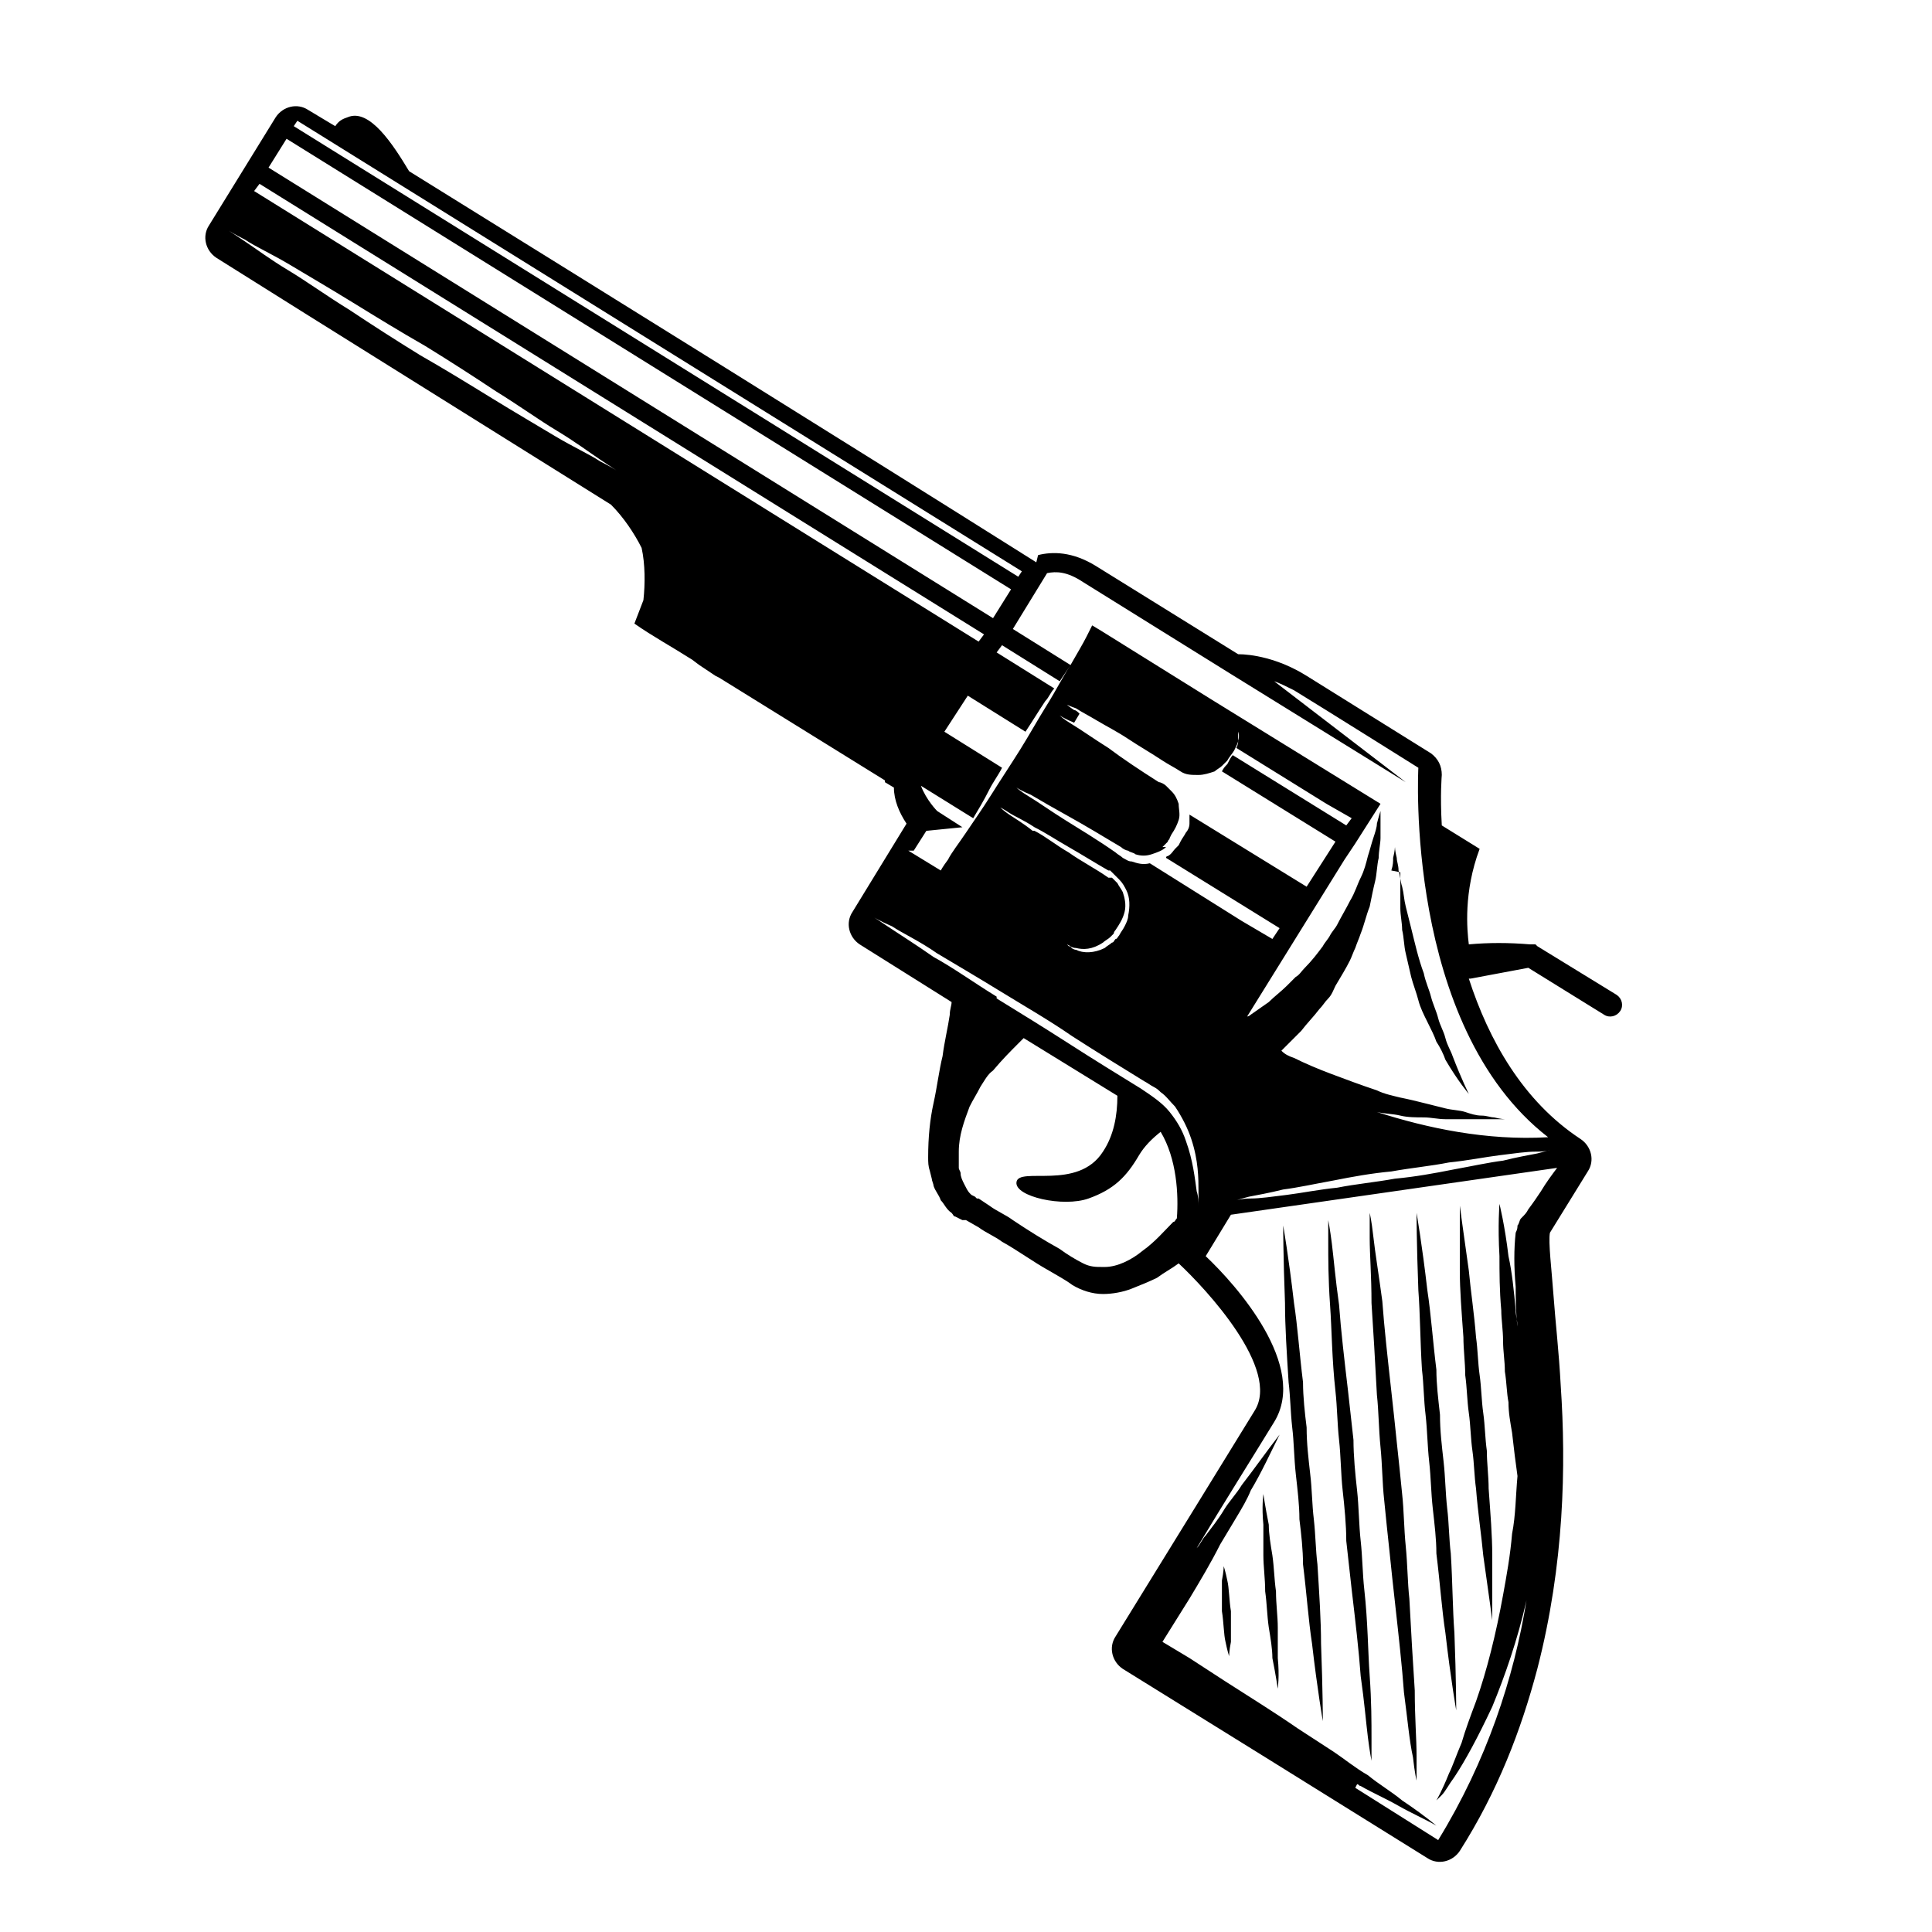 <?xml version="1.0" encoding="UTF-8"?>
<!DOCTYPE svg PUBLIC "-//W3C//DTD SVG 1.1//EN" "http://www.w3.org/Graphics/SVG/1.1/DTD/svg11.dtd">
<!-- Creator: CorelDRAW 2021 (64-Bit) -->
<svg xmlns="http://www.w3.org/2000/svg" xml:space="preserve" width="4.075mm" height="4.075mm" version="1.1" shape-rendering="geometricPrecision" text-rendering="geometricPrecision" image-rendering="optimizeQuality" fill-rule="evenodd" clip-rule="evenodd"
viewBox="0 0 10.72 10.72"
 xmlns:xlink="http://www.w3.org/1999/xlink"
 xmlns:xodm="http://www.corel.com/coreldraw/odm/2003">
 <g id="Слой_x0020_1">
  <rect fill="white" x="-0" y="-0" width="10.72" height="10.72"/>
  <g id="_1678910494512">
   <path fill="white" d="M4.87 5.1l0 -0 0.08 0.04c0.06,0.04 0.15,0.08 0.25,0.15 0.1,0.06 0.22,0.13 0.35,0.21 0.13,0.08 0.27,0.16 0.4,0.25 0.14,0.09 0.27,0.17 0.4,0.25 0.02,0.01 0.03,0.02 0.05,0.03 0.02,0.01 0.03,0.02 0.04,0.03 0.03,0.02 0.05,0.05 0.08,0.08 0.04,0.06 0.07,0.12 0.09,0.18 0.04,0.12 0.04,0.22 0.04,0.29 0,0.04 0,0.06 -0,0.08 -0,0.02 -0,0.03 -0,0.03 0,0 -0,-0.01 -0,-0.03 -0,-0.02 -0,-0.05 -0.01,-0.08 -0.01,-0.07 -0.02,-0.17 -0.06,-0.28 -0.02,-0.06 -0.05,-0.11 -0.09,-0.16 -0.04,-0.05 -0.1,-0.09 -0.16,-0.13 -0.13,-0.08 -0.26,-0.16 -0.4,-0.25 -0.14,-0.09 -0.27,-0.17 -0.4,-0.25 -0.13,-0.08 -0.24,-0.16 -0.35,-0.22 -0.1,-0.07 -0.18,-0.12 -0.24,-0.16l-0.07 -0.05zm2.66 4.8c0.01,0 0.01,0.01 0.02,0.01 0.07,0.04 0.14,0.07 0.21,0.11 0.07,0.04 0.14,0.07 0.21,0.11 -0.06,-0.05 -0.13,-0.1 -0.19,-0.14 -0.06,-0.05 -0.13,-0.09 -0.19,-0.14 -0.07,-0.04 -0.13,-0.09 -0.19,-0.13l-0.2 -0.13c-0.13,-0.09 -0.26,-0.17 -0.4,-0.26l-0.2 -0.13 -0.15 -0.09c0.05,-0.08 0.1,-0.16 0.15,-0.24 0.06,-0.1 0.12,-0.2 0.17,-0.3 0.03,-0.05 0.06,-0.1 0.09,-0.15 0.03,-0.05 0.06,-0.1 0.08,-0.15 0.06,-0.1 0.11,-0.21 0.16,-0.31 -0.07,0.09 -0.14,0.19 -0.21,0.28 -0.03,0.05 -0.07,0.09 -0.1,0.14 -0.03,0.05 -0.07,0.1 -0.1,0.14 -0.02,0.02 -0.03,0.05 -0.05,0.07 0.15,-0.25 0.32,-0.52 0.43,-0.7 0.19,-0.31 -0.21,-0.76 -0.38,-0.92l0.14 -0.23 1.81 -0.26c-0.03,0.04 -0.06,0.08 -0.09,0.13 -0.02,0.03 -0.04,0.06 -0.07,0.1 -0.01,0.02 -0.02,0.03 -0.04,0.05 -0.01,0.01 -0.01,0.03 -0.02,0.04 -0,0.01 -0,0.02 -0.01,0.04 -0.01,0.09 -0.01,0.19 -0,0.3 0,0.07 0,0.14 0.01,0.22 -0,-0.03 -0.01,-0.06 -0.01,-0.09 -0.01,-0.11 -0.02,-0.21 -0.04,-0.3 -0.02,-0.17 -0.05,-0.29 -0.05,-0.29 0,0 -0.01,0.12 -0,0.29 0,0.09 0,0.19 0.01,0.3 0,0.05 0.01,0.11 0.01,0.17 0,0.06 0.01,0.11 0.01,0.17 0.01,0.06 0.01,0.12 0.02,0.17 0,0.06 0.01,0.11 0.02,0.17 0.01,0.09 0.02,0.17 0.03,0.24 -0.01,0.11 -0.01,0.22 -0.03,0.32 -0.01,0.12 -0.03,0.23 -0.05,0.34 -0.04,0.22 -0.09,0.42 -0.15,0.59 -0.03,0.08 -0.06,0.16 -0.08,0.23 -0.03,0.07 -0.05,0.13 -0.07,0.17 -0.04,0.1 -0.07,0.15 -0.07,0.15 0,0 0.01,-0.01 0.03,-0.03 0.02,-0.02 0.04,-0.06 0.07,-0.1 0.06,-0.09 0.13,-0.22 0.21,-0.39 0.07,-0.17 0.14,-0.37 0.19,-0.59 0,-0 0,-0 0,-0.01 -0,0 -0,0 -0,0.01 -0.07,0.43 -0.22,0.89 -0.49,1.33l-0.46 -0.29zm-1.8 -5.29c-0.05,-0.04 -0.1,-0.07 -0.13,-0.09 -0.03,-0.02 -0.05,-0.04 -0.05,-0.04 0,0 0.02,0.01 0.05,0.03 0.03,0.02 0.08,0.04 0.14,0.08 0.06,0.03 0.12,0.07 0.19,0.11 0.07,0.04 0.15,0.09 0.22,0.13l0.01 0 0.01 0.01 0.01 0.01c0.01,0.01 0.02,0.02 0.03,0.03 0.02,0.02 0.03,0.04 0.04,0.06 0.02,0.04 0.02,0.09 0.01,0.14 -0,0.02 -0.01,0.04 -0.02,0.06 -0.01,0.02 -0.02,0.03 -0.03,0.05 -0.01,0.01 -0.01,0.02 -0.02,0.02 -0.01,0.01 -0.01,0.02 -0.02,0.02 -0.01,0.01 -0.03,0.02 -0.04,0.03 -0.06,0.03 -0.12,0.03 -0.16,0.01 -0.01,-0 -0.03,-0.01 -0.03,-0.02l-0.02 -0.01c0,0 0,0 0.01,0.01 0.01,0 0.02,0.01 0.04,0.01 0.04,0.01 0.09,0.01 0.15,-0.03 0.01,-0.01 0.03,-0.02 0.04,-0.03 0.01,-0.01 0.01,-0.01 0.02,-0.02 0,-0.01 0.01,-0.02 0.01,-0.02 0.02,-0.03 0.04,-0.06 0.05,-0.1 0.01,-0.04 0,-0.08 -0.01,-0.11 -0.01,-0.02 -0.02,-0.03 -0.03,-0.05 -0.01,-0.01 -0.01,-0.01 -0.02,-0.02l-0.01 -0.01 -0.01 -0 -0.01 -0c-0.07,-0.05 -0.15,-0.09 -0.22,-0.14 -0.07,-0.04 -0.13,-0.09 -0.19,-0.12zm0.72 0.09c0.01,-0.01 0.02,-0.02 0.03,-0.03 0,-0.01 0.01,-0.01 0.01,-0.02l0.01 -0.02c0.02,-0.03 0.03,-0.05 0.04,-0.08 0.01,-0.03 0,-0.06 -0,-0.09 -0.01,-0.03 -0.02,-0.05 -0.04,-0.07 -0.01,-0.01 -0.02,-0.02 -0.03,-0.03 -0.01,-0.01 -0.03,-0.02 -0.04,-0.02 -0.11,-0.07 -0.2,-0.13 -0.28,-0.19 -0.08,-0.05 -0.15,-0.1 -0.2,-0.13 -0.05,-0.03 -0.07,-0.05 -0.07,-0.05 0,0 0.03,0.02 0.08,0.04l0.03 -0.05c-0.01,-0.01 -0.02,-0.02 -0.03,-0.02 -0.03,-0.02 -0.04,-0.03 -0.04,-0.03 0,0 0.02,0.01 0.05,0.02 0.03,0.02 0.07,0.04 0.12,0.07 0.05,0.03 0.11,0.06 0.17,0.1 0.06,0.04 0.13,0.08 0.19,0.12 0.03,0.02 0.07,0.04 0.1,0.06 0.03,0.02 0.06,0.02 0.1,0.02 0.03,-0 0.06,-0.01 0.09,-0.02 0.01,-0.01 0.03,-0.02 0.04,-0.03 0.01,-0.01 0.02,-0.02 0.03,-0.03 0.01,-0.02 0.03,-0.04 0.04,-0.06 0.01,-0.02 0.02,-0.04 0.02,-0.05 0.01,-0.03 0,-0.05 0,-0.05 0,0 0,0 0,0.01 0,0.01 0,0.02 0,0.04 -0,0.01 -0,0.02 -0.01,0.04l0.5 0.31 0.14 0.08 -0.03 0.04 -0.63 -0.39c-0.01,0.01 -0.02,0.03 -0.03,0.05 -0.01,0.01 -0.02,0.02 -0.03,0.04 -0,0 -0,0 -0,0l0.63 0.39 -0.16 0.25 -0.65 -0.4c0,0.02 -0,0.03 -0,0.05 -0,0.02 -0.01,0.04 -0.02,0.05 -0.01,0.02 -0.02,0.03 -0.03,0.05l-0.01 0.02c-0.01,0.01 -0.01,0.01 -0.02,0.02 -0.01,0.01 -0.02,0.03 -0.04,0.04 -0,0 -0.01,0 -0.01,0.01l0.63 0.39 -0.04 0.06 -0.17 -0.1 -0.51 -0.32c-0,0 -0,0 -0,0 -0.04,0.01 -0.07,0 -0.1,-0.01 -0.02,-0 -0.03,-0.01 -0.05,-0.02 -0.01,-0.01 -0.03,-0.02 -0.04,-0.03 -0.1,-0.07 -0.2,-0.13 -0.28,-0.18 -0.08,-0.05 -0.15,-0.1 -0.2,-0.13 -0.05,-0.03 -0.07,-0.05 -0.07,-0.05 0,0 0.03,0.02 0.08,0.04 0.05,0.03 0.12,0.07 0.21,0.12 0.09,0.05 0.19,0.11 0.29,0.17 0.01,0.01 0.03,0.02 0.04,0.02 0.01,0.01 0.03,0.01 0.04,0.02 0.03,0.01 0.06,0.01 0.09,0 0.03,-0.01 0.06,-0.02 0.08,-0.04zm-1.38 0.02l0.07 -0.11 0.2 -0.02 -0.14 -0.09c0,0 -0.06,-0.06 -0.09,-0.14l0.29 0.18c0.03,-0.05 0.06,-0.1 0.09,-0.16 0.02,-0.04 0.05,-0.08 0.07,-0.12l-0.32 -0.2 0.13 -0.2 0.32 0.2c0.04,-0.06 0.07,-0.11 0.11,-0.17 0.02,-0.02 0.03,-0.05 0.05,-0.07l-0.32 -0.2 0.03 -0.04 0.32 0.2c0.02,-0.03 0.04,-0.06 0.06,-0.09l-0.32 -0.2 0.19 -0.31c0.05,-0.01 0.11,-0.01 0.2,0.05 0.16,0.1 0.82,0.51 0.82,0.51l0.97 0.6 -0.73 -0.56c0.03,0.01 0.07,0.03 0.11,0.05 0.18,0.11 0.69,0.43 0.69,0.43 0,0 -0.08,1.43 0.72,2.05 -0.34,0.02 -0.67,-0.05 -0.95,-0.14 0.04,0.01 0.09,0.01 0.13,0.02 0.04,0.01 0.09,0.01 0.13,0.01 0.04,0 0.08,0.01 0.12,0.01 0.04,0 0.08,0 0.11,0 0.03,0 0.07,0 0.09,0 0.03,-0 0.05,-0 0.07,-0 0.04,-0 0.06,-0 0.06,-0 0,0 -0.02,-0 -0.06,-0.01 -0.02,-0 -0.04,-0.01 -0.07,-0.01 -0.03,-0 -0.06,-0.01 -0.09,-0.02 -0.03,-0.01 -0.07,-0.01 -0.11,-0.02 -0.04,-0.01 -0.08,-0.02 -0.12,-0.03 -0.04,-0.01 -0.08,-0.02 -0.13,-0.03 -0.04,-0.01 -0.09,-0.02 -0.13,-0.04 -0.09,-0.03 -0.17,-0.06 -0.25,-0.09 -0.08,-0.03 -0.15,-0.06 -0.21,-0.09 -0.03,-0.01 -0.05,-0.02 -0.07,-0.04 0,-0 0.01,-0.01 0.01,-0.01 0.03,-0.03 0.06,-0.06 0.1,-0.1 0.03,-0.04 0.07,-0.08 0.1,-0.12 0.02,-0.02 0.03,-0.04 0.05,-0.06 0.02,-0.02 0.03,-0.05 0.04,-0.07 0.03,-0.05 0.06,-0.1 0.08,-0.14 0.01,-0.02 0.02,-0.05 0.03,-0.07 0.01,-0.03 0.02,-0.05 0.03,-0.08 0.02,-0.05 0.03,-0.1 0.05,-0.15 0.01,-0.05 0.02,-0.1 0.03,-0.14 0.01,-0.04 0.01,-0.09 0.02,-0.13 0,-0.04 0.01,-0.08 0.01,-0.11 0,-0.03 0,-0.06 0,-0.08 0,-0.05 0,-0.07 0,-0.07 0,0 -0.01,0.03 -0.02,0.07 -0,0.02 -0.01,0.05 -0.02,0.08 -0.01,0.03 -0.02,0.07 -0.03,0.1 -0.01,0.04 -0.02,0.08 -0.04,0.12 -0.02,0.04 -0.03,0.08 -0.06,0.13 -0.02,0.04 -0.05,0.09 -0.07,0.13 -0.01,0.02 -0.03,0.04 -0.04,0.06 -0.01,0.02 -0.03,0.04 -0.04,0.06 -0.03,0.04 -0.06,0.08 -0.1,0.12 -0.02,0.02 -0.03,0.04 -0.05,0.05 -0.02,0.02 -0.03,0.03 -0.05,0.05 -0.03,0.03 -0.07,0.06 -0.1,0.09 -0.03,0.02 -0.07,0.05 -0.1,0.07 -0.01,0.01 -0.02,0.01 -0.02,0.01l0.54 -0.87 0.06 -0.09 0.14 -0.22 -0.94 -0.58 -0.61 -0.38 -0.05 -0.03c0,0 -0.01,0.02 -0.03,0.06 -0.02,0.04 -0.05,0.09 -0.09,0.16 -0.04,0.06 -0.08,0.14 -0.13,0.22 -0.05,0.08 -0.1,0.17 -0.15,0.25 -0.05,0.08 -0.11,0.17 -0.16,0.25 -0.05,0.08 -0.1,0.15 -0.14,0.21 -0.04,0.06 -0.08,0.11 -0.1,0.15 -0.03,0.04 -0.04,0.06 -0.04,0.06l-0.18 -0.11zm-1.99 -2.3c-0.1,-0.06 -0.22,-0.13 -0.35,-0.21 -0.13,-0.08 -0.26,-0.16 -0.4,-0.24 -0.13,-0.08 -0.27,-0.17 -0.39,-0.25 -0.13,-0.08 -0.24,-0.16 -0.34,-0.22 -0.1,-0.06 -0.18,-0.12 -0.24,-0.16 -0.06,-0.04 -0.09,-0.06 -0.09,-0.06 0,0 0.03,0.02 0.09,0.05 0.06,0.04 0.15,0.08 0.25,0.14 0.1,0.06 0.22,0.13 0.35,0.21 0.13,0.08 0.26,0.16 0.4,0.24 0.13,0.08 0.27,0.17 0.39,0.25 0.13,0.08 0.24,0.16 0.34,0.22 0.1,0.06 0.18,0.12 0.24,0.16 0.06,0.04 0.09,0.06 0.09,0.06 0,0 -0.03,-0.02 -0.09,-0.05 -0.06,-0.04 -0.15,-0.08 -0.25,-0.14zm-1.67 -1.36l0.03 -0.04 4.02 2.5 -0.03 0.04 -4.02 -2.5zm0.18 -0.29l4.02 2.5 -0.1 0.16 -4.02 -2.5 0.1 -0.16zm0.06 -0.1l4.02 2.5 -0.02 0.03 -4.02 -2.5 0.02 -0.03zm6.88 5.72c0.05,-0 0.07,-0.01 0.07,-0.01 0,0 -0.03,0.01 -0.07,0.02 -0.05,0.01 -0.11,0.02 -0.19,0.04 -0.08,0.01 -0.17,0.03 -0.28,0.05 -0.1,0.02 -0.21,0.04 -0.32,0.05 -0.11,0.02 -0.22,0.03 -0.32,0.05 -0.1,0.01 -0.2,0.03 -0.28,0.04 -0.08,0.01 -0.15,0.02 -0.2,0.02 -0.05,0 -0.08,0.01 -0.08,0.01 0,0 0.03,-0.01 0.07,-0.02 0.05,-0.01 0.11,-0.02 0.19,-0.04 0.08,-0.01 0.17,-0.03 0.28,-0.05 0.1,-0.02 0.21,-0.04 0.32,-0.05 0.11,-0.02 0.22,-0.03 0.32,-0.05 0.1,-0.01 0.2,-0.03 0.28,-0.04 0.08,-0.01 0.15,-0.02 0.2,-0.02zm-1.71 2.54c-0.01,-0.06 -0.01,-0.13 -0.02,-0.17 -0.01,-0.05 -0.02,-0.08 -0.02,-0.08 0,0 -0,0.03 -0.01,0.08 -0,0.05 0,0.11 0,0.17 0.01,0.06 0.01,0.13 0.02,0.17 0.01,0.05 0.02,0.08 0.02,0.08 0,0 0,-0.03 0.01,-0.08 0,-0.05 0,-0.11 -0,-0.17zm0.26 0.09c-0,-0.06 -0.01,-0.13 -0.01,-0.2 -0.01,-0.07 -0.01,-0.13 -0.02,-0.2 -0.01,-0.06 -0.02,-0.12 -0.02,-0.17 -0.02,-0.1 -0.03,-0.17 -0.03,-0.17 0,0 -0.01,0.07 -0,0.17 -0,0.05 0,0.11 0,0.17 0,0.06 0.01,0.13 0.01,0.2 0.01,0.07 0.01,0.13 0.02,0.2 0.01,0.06 0.02,0.12 0.02,0.17 0.02,0.1 0.03,0.17 0.03,0.17 0,0 0.01,-0.07 0,-0.17 0,-0.05 -0,-0.11 -0,-0.17zm0.23 -0.35c-0.01,-0.08 -0.01,-0.16 -0.02,-0.25 -0.01,-0.08 -0.01,-0.17 -0.02,-0.26 -0.01,-0.09 -0.01,-0.17 -0.02,-0.25 -0.01,-0.08 -0.02,-0.17 -0.02,-0.25 -0.02,-0.16 -0.03,-0.31 -0.05,-0.44 -0.03,-0.26 -0.06,-0.43 -0.06,-0.43 0,0 -0,0.17 0.01,0.43 0,0.13 0.01,0.28 0.02,0.44 0.01,0.08 0.01,0.16 0.02,0.25 0.01,0.08 0.01,0.17 0.02,0.26 0.01,0.09 0.02,0.17 0.02,0.25 0.01,0.08 0.02,0.17 0.02,0.25 0.02,0.16 0.03,0.31 0.05,0.44 0.03,0.26 0.06,0.43 0.06,0.43 0,0 0,-0.17 -0.01,-0.43 -0,-0.13 -0.01,-0.28 -0.02,-0.44zm0.8 -1.26c0,0.07 0.01,0.14 0.01,0.21 0.01,0.07 0.01,0.14 0.02,0.21 0.01,0.07 0.01,0.14 0.02,0.21 0.01,0.07 0.01,0.14 0.02,0.21 0.01,0.13 0.03,0.26 0.04,0.37 0.03,0.21 0.05,0.36 0.05,0.36 0,0 0,-0.14 -0,-0.36 -0,-0.11 -0.01,-0.23 -0.02,-0.37 -0,-0.07 -0.01,-0.14 -0.01,-0.21 -0.01,-0.07 -0.01,-0.14 -0.02,-0.21 -0.01,-0.07 -0.01,-0.14 -0.02,-0.21 -0.01,-0.07 -0.01,-0.14 -0.02,-0.21 -0.01,-0.13 -0.03,-0.26 -0.04,-0.37 -0.03,-0.21 -0.05,-0.36 -0.05,-0.36 0,0 -0,0.14 0,0.36 0,0.11 0.01,0.23 0.02,0.37zm-0.23 0.18c0.01,0.08 0.01,0.17 0.02,0.25 0.01,0.09 0.01,0.17 0.02,0.26 0.01,0.09 0.02,0.17 0.02,0.26 0.01,0.09 0.02,0.17 0.02,0.25 0.02,0.16 0.03,0.31 0.05,0.44 0.03,0.26 0.06,0.43 0.06,0.43 0,0 0,-0.17 -0.01,-0.43 -0.01,-0.13 -0.01,-0.28 -0.02,-0.44 -0.01,-0.08 -0.01,-0.17 -0.02,-0.25 -0.01,-0.09 -0.01,-0.17 -0.02,-0.26 -0.01,-0.09 -0.01,-0.17 -0.02,-0.26 -0.01,-0.09 -0.02,-0.17 -0.02,-0.25 -0.02,-0.16 -0.03,-0.31 -0.05,-0.44 -0.03,-0.26 -0.06,-0.43 -0.06,-0.43 0,0 -0,0.17 0.01,0.43 0.01,0.13 0.01,0.28 0.02,0.44zm-0.29 1.7c-0.01,-0.14 -0.01,-0.3 -0.03,-0.48 -0.01,-0.09 -0.01,-0.18 -0.02,-0.27 -0.01,-0.09 -0.01,-0.19 -0.02,-0.28 -0.01,-0.09 -0.02,-0.19 -0.02,-0.28 -0.01,-0.09 -0.02,-0.18 -0.03,-0.27 -0.02,-0.17 -0.04,-0.34 -0.05,-0.48 -0.02,-0.14 -0.03,-0.26 -0.04,-0.34 -0.01,-0.08 -0.02,-0.13 -0.02,-0.13 0,0 0,0.05 0,0.13 0,0.08 0,0.2 0.01,0.34 0.01,0.14 0.01,0.3 0.03,0.48 0.01,0.09 0.01,0.18 0.02,0.27 0.01,0.09 0.01,0.19 0.02,0.28 0.01,0.09 0.02,0.19 0.02,0.28 0.01,0.09 0.02,0.18 0.03,0.27 0.02,0.17 0.04,0.34 0.05,0.48 0.02,0.14 0.03,0.26 0.04,0.34 0.01,0.08 0.02,0.13 0.02,0.13 0,0 0,-0.05 -0,-0.13 -0,-0.08 -0,-0.2 -0.01,-0.34zm0.25 0.08c-0.01,-0.15 -0.02,-0.32 -0.03,-0.51 -0.01,-0.09 -0.01,-0.19 -0.02,-0.29 -0.01,-0.1 -0.02,-0.2 -0.02,-0.29 -0.01,-0.1 -0.02,-0.2 -0.03,-0.29 -0.01,-0.1 -0.02,-0.19 -0.03,-0.28 -0.02,-0.18 -0.04,-0.36 -0.05,-0.5 -0.02,-0.15 -0.04,-0.27 -0.05,-0.36 -0.01,-0.09 -0.02,-0.13 -0.02,-0.13 0,0 0,0.05 0,0.14 0,0.09 0.01,0.21 0.01,0.36 0.01,0.15 0.02,0.32 0.03,0.51 0.01,0.09 0.01,0.19 0.02,0.29 0.01,0.1 0.01,0.2 0.02,0.29 0.01,0.1 0.02,0.2 0.03,0.29 0.01,0.1 0.02,0.19 0.03,0.28 0.02,0.18 0.04,0.36 0.05,0.5 0.02,0.15 0.04,0.27 0.05,0.36 0.01,0.09 0.02,0.13 0.02,0.13 0,0 -0,-0.05 -0,-0.14 -0,-0.09 -0.01,-0.21 -0.01,-0.36zm-0.09 -4.54c-0,0.03 -0,0.06 -0,0.09 0,0.02 0,0.03 0,0.05 0,0.02 0,0.04 0,0.06 0,0.04 0.01,0.08 0.01,0.12 0.01,0.04 0.01,0.09 0.02,0.13 0.01,0.04 0.02,0.09 0.03,0.13 0.01,0.04 0.03,0.09 0.04,0.13 0.01,0.04 0.03,0.08 0.05,0.12 0.02,0.04 0.04,0.08 0.05,0.11 0.02,0.03 0.04,0.07 0.05,0.1 0.07,0.12 0.13,0.18 0.13,0.18 0,0 -0.04,-0.08 -0.09,-0.21 -0.01,-0.03 -0.03,-0.06 -0.04,-0.1 -0.01,-0.04 -0.03,-0.07 -0.04,-0.11 -0.01,-0.04 -0.03,-0.08 -0.04,-0.12 -0.01,-0.04 -0.03,-0.08 -0.04,-0.13 -0.03,-0.08 -0.05,-0.17 -0.07,-0.25 -0.01,-0.04 -0.02,-0.08 -0.03,-0.12 -0.01,-0.04 -0.01,-0.07 -0.02,-0.11 -0,-0.03 -0.01,-0.06 -0.02,-0.09 -0,-0.03 -0.01,-0.05 -0.01,-0.07 -0.01,-0.04 -0.01,-0.06 -0.01,-0.06 0,0 -0,0.02 -0.01,0.06 -0,0.02 -0,0.04 -0.01,0.07z"/>
   <path fill="black" fill-rule="nonzero" d="M7.77 4.84c-0,0.03 -0,0.06 -0,0.09 0,0.02 0,0.03 0,0.05 0,0.02 0,0.04 0,0.06 0,0.04 0.01,0.08 0.01,0.12 0.01,0.04 0.01,0.09 0.02,0.13 0.01,0.04 0.02,0.09 0.03,0.13 0.01,0.04 0.03,0.09 0.04,0.13 0.01,0.04 0.03,0.08 0.05,0.12 0.02,0.04 0.04,0.08 0.05,0.11 0.02,0.03 0.04,0.07 0.05,0.1 0.07,0.12 0.13,0.19 0.13,0.19 0,0 -0.04,-0.08 -0.09,-0.21 -0.01,-0.03 -0.03,-0.06 -0.04,-0.1 -0.01,-0.04 -0.03,-0.07 -0.04,-0.11 -0.01,-0.04 -0.03,-0.08 -0.04,-0.12 -0.01,-0.04 -0.03,-0.08 -0.04,-0.13 -0.03,-0.08 -0.05,-0.17 -0.07,-0.25 -0.01,-0.04 -0.02,-0.08 -0.03,-0.12 -0.01,-0.04 -0.01,-0.07 -0.02,-0.11 -0.01,-0.03 -0.01,-0.06 -0.02,-0.09 -0,-0.03 -0.01,-0.05 -0.01,-0.07 -0.01,-0.04 -0.01,-0.06 -0.01,-0.06 0,0 -0,0.02 -0.01,0.06 -0,0.02 -0,0.04 -0.01,0.07z"/>
   <path fill="black" fill-rule="nonzero" d="M7.85 9.38c-0.01,-0.15 -0.02,-0.32 -0.03,-0.51 -0.01,-0.09 -0.01,-0.19 -0.02,-0.29 -0.01,-0.1 -0.01,-0.2 -0.02,-0.29 -0.01,-0.1 -0.02,-0.2 -0.03,-0.29 -0.01,-0.1 -0.02,-0.19 -0.03,-0.28 -0.02,-0.18 -0.04,-0.36 -0.05,-0.5 -0.02,-0.15 -0.04,-0.27 -0.05,-0.36 -0.01,-0.09 -0.02,-0.13 -0.02,-0.13 0,0 0,0.05 0,0.14 0,0.09 0.01,0.21 0.01,0.36 0.01,0.15 0.02,0.32 0.03,0.51 0.01,0.09 0.01,0.19 0.02,0.29 0.01,0.1 0.01,0.2 0.02,0.29 0.01,0.1 0.02,0.2 0.03,0.29 0.01,0.1 0.02,0.19 0.03,0.28 0.02,0.18 0.04,0.36 0.05,0.5 0.02,0.15 0.03,0.27 0.05,0.36 0.01,0.09 0.02,0.13 0.02,0.13 0,0 -0,-0.05 -0,-0.14 -0,-0.09 -0.01,-0.21 -0.01,-0.36z"/>
   <path fill="black" fill-rule="nonzero" d="M7.6 9.3c-0.01,-0.14 -0.01,-0.3 -0.03,-0.48 -0.01,-0.09 -0.01,-0.18 -0.02,-0.27 -0.01,-0.09 -0.01,-0.19 -0.02,-0.28 -0.01,-0.09 -0.02,-0.19 -0.02,-0.28 -0.01,-0.09 -0.02,-0.18 -0.03,-0.27 -0.02,-0.17 -0.04,-0.34 -0.05,-0.48 -0.02,-0.14 -0.03,-0.26 -0.04,-0.34 -0.01,-0.08 -0.02,-0.13 -0.02,-0.13 0,0 0,0.05 0,0.13 0,0.08 0,0.2 0.01,0.34 0.01,0.14 0.01,0.3 0.03,0.48 0.01,0.09 0.01,0.18 0.02,0.27 0.01,0.09 0.01,0.19 0.02,0.28 0.01,0.09 0.02,0.19 0.02,0.28 0.01,0.09 0.02,0.18 0.03,0.27 0.02,0.17 0.04,0.34 0.05,0.48 0.02,0.14 0.03,0.26 0.04,0.34 0.01,0.08 0.02,0.13 0.02,0.13 0,0 0,-0.05 -0,-0.13 -0,-0.08 -0,-0.2 -0.01,-0.34z"/>
   <path fill="black" fill-rule="nonzero" d="M7.89 7.6c0.01,0.08 0.01,0.17 0.02,0.25 0.01,0.09 0.01,0.17 0.02,0.26 0.01,0.09 0.01,0.17 0.02,0.26 0.01,0.09 0.02,0.17 0.02,0.25 0.02,0.16 0.03,0.31 0.05,0.44 0.03,0.26 0.06,0.43 0.06,0.43 0,0 0,-0.17 -0.01,-0.43 -0.01,-0.13 -0.01,-0.28 -0.02,-0.44 -0.01,-0.08 -0.01,-0.17 -0.02,-0.25 -0.01,-0.09 -0.01,-0.17 -0.02,-0.26 -0.01,-0.09 -0.02,-0.17 -0.02,-0.26 -0.01,-0.09 -0.02,-0.17 -0.02,-0.25 -0.02,-0.16 -0.03,-0.31 -0.05,-0.44 -0.03,-0.26 -0.06,-0.43 -0.06,-0.43 0,0 -0,0.17 0.01,0.43 0.01,0.13 0.01,0.28 0.02,0.44z"/>
   <path fill="black" fill-rule="nonzero" d="M8.12 7.42c0,0.07 0.01,0.14 0.01,0.21 0.01,0.07 0.01,0.14 0.02,0.21 0.01,0.07 0.01,0.14 0.02,0.21 0.01,0.07 0.01,0.14 0.02,0.21 0.01,0.13 0.03,0.26 0.04,0.37 0.03,0.21 0.05,0.36 0.05,0.36 0,0 0,-0.14 -0,-0.36 -0,-0.11 -0.01,-0.23 -0.02,-0.37 -0,-0.07 -0.01,-0.14 -0.01,-0.21 -0.01,-0.07 -0.01,-0.14 -0.02,-0.21 -0.01,-0.07 -0.01,-0.14 -0.02,-0.21 -0.01,-0.07 -0.01,-0.14 -0.02,-0.21 -0.01,-0.13 -0.03,-0.26 -0.04,-0.37 -0.03,-0.21 -0.05,-0.36 -0.05,-0.36 0,0 -0,0.14 0,0.36 0,0.11 0.01,0.23 0.02,0.37z"/>
   <path fill="black" fill-rule="nonzero" d="M7.31 8.68c-0.01,-0.08 -0.01,-0.16 -0.02,-0.25 -0.01,-0.08 -0.01,-0.17 -0.02,-0.25 -0.01,-0.09 -0.02,-0.17 -0.02,-0.26 -0.01,-0.08 -0.02,-0.17 -0.02,-0.25 -0.02,-0.16 -0.03,-0.31 -0.05,-0.44 -0.03,-0.26 -0.06,-0.43 -0.06,-0.43 0,0 -0,0.17 0.01,0.43 0,0.13 0.01,0.28 0.02,0.44 0.01,0.08 0.01,0.16 0.02,0.25 0.01,0.08 0.01,0.17 0.02,0.26 0.01,0.09 0.02,0.17 0.02,0.25 0.01,0.08 0.02,0.17 0.02,0.25 0.02,0.16 0.03,0.31 0.05,0.44 0.03,0.26 0.06,0.43 0.06,0.43 0,0 0,-0.17 -0.01,-0.43 -0,-0.13 -0.01,-0.28 -0.02,-0.44z"/>
   <path fill="black" fill-rule="nonzero" d="M7.09 9.03c-0,-0.06 -0.01,-0.13 -0.01,-0.2 -0.01,-0.07 -0.01,-0.13 -0.02,-0.2 -0.01,-0.06 -0.02,-0.12 -0.02,-0.17 -0.02,-0.1 -0.03,-0.17 -0.03,-0.17 0,0 -0.01,0.07 -0,0.17 -0,0.05 0,0.11 0,0.17 0,0.06 0.01,0.13 0.01,0.2 0.01,0.07 0.01,0.13 0.02,0.2 0.01,0.06 0.02,0.12 0.02,0.17 0.02,0.1 0.03,0.17 0.03,0.17 0,0 0.01,-0.07 0,-0.17 0,-0.05 -0,-0.11 -0,-0.17z"/>
   <path fill="black" fill-rule="nonzero" d="M6.83 8.94c-0.01,-0.06 -0.01,-0.13 -0.02,-0.17 -0.01,-0.05 -0.02,-0.08 -0.02,-0.08 0,0 -0,0.03 -0.01,0.08 -0,0.05 0,0.11 0,0.17 0.01,0.06 0.01,0.13 0.02,0.17 0.01,0.05 0.02,0.08 0.02,0.08 0,0 0,-0.03 0.01,-0.08 0,-0.05 0,-0.11 -0,-0.17z"/>
   <path fill="black" d="M5.76 3.08c0.08,-0.02 0.19,-0.02 0.32,0.06l0.79 0.49c0.07,0 0.22,0.02 0.38,0.12l0.69 0.43c0.04,0.03 0.06,0.07 0.06,0.12 -0,0 -0.01,0.11 0,0.28l0.21 0.13c-0.09,0.24 -0.07,0.45 -0.06,0.53 0.11,-0.01 0.22,-0.01 0.34,-0l0.03 0 0.01 0.01 0.44 0.27c0.03,0.02 0.04,0.06 0.02,0.09 -0.02,0.03 -0.06,0.04 -0.09,0.02l-0.42 -0.26c-0.11,0.02 -0.21,0.04 -0.32,0.06 -0,0 -0,0 -0.01,0 0.11,0.34 0.3,0.68 0.62,0.89 0.06,0.04 0.08,0.12 0.04,0.18l-0.21 0.34c-0.01,0.05 0.01,0.21 0.02,0.35 0.01,0.14 0.03,0.31 0.04,0.5 0.03,0.44 0.02,0.99 -0.13,1.57 -0.09,0.34 -0.22,0.68 -0.43,1.01 -0.04,0.06 -0.12,0.08 -0.18,0.04l-0.9 -0.56 -0.79 -0.49c-0.06,-0.04 -0.08,-0.12 -0.04,-0.18l0.45 -0.73 0.32 -0.52c0.15,-0.23 -0.27,-0.68 -0.42,-0.82 -0,-0 -0,-0 -0,-0 -0.04,0.03 -0.08,0.05 -0.12,0.08 -0.04,0.02 -0.09,0.04 -0.14,0.06 -0.05,0.02 -0.11,0.03 -0.16,0.03 -0.06,-0 -0.12,-0.02 -0.17,-0.05 -0.04,-0.03 -0.08,-0.05 -0.13,-0.08 -0.09,-0.05 -0.17,-0.11 -0.26,-0.16 -0.04,-0.03 -0.09,-0.05 -0.13,-0.08l-0.07 -0.04 -0.01 -0 -0 -0 -0.01 -0 -0 -0 -0.02 -0.01 -0.02 -0.01c-0.01,-0 -0.01,-0.01 -0.02,-0.02 -0.03,-0.02 -0.04,-0.05 -0.06,-0.07 -0.01,-0.03 -0.03,-0.05 -0.04,-0.08 -0,-0.01 -0.01,-0.03 -0.01,-0.04l-0.01 -0.04c-0.01,-0.03 -0.01,-0.05 -0.01,-0.08 -0,-0.11 0.01,-0.21 0.03,-0.3 0.02,-0.09 0.03,-0.18 0.05,-0.26 0.01,-0.08 0.03,-0.16 0.04,-0.23 0,-0.03 0.01,-0.05 0.01,-0.07l-0.51 -0.32c-0.06,-0.04 -0.08,-0.12 -0.04,-0.18l0.3 -0.49c-0.04,-0.06 -0.07,-0.13 -0.07,-0.2l-0.05 -0.03 0 -0.01 -0.92 -0.57 -0.02 -0.01 0 0 -0.09 -0.06 0 -0 -0.04 -0.03 -0 0c-0.11,-0.07 -0.22,-0.13 -0.32,-0.2l0.05 -0.13c0.01,-0.09 0.01,-0.2 -0.01,-0.29 -0.04,-0.08 -0.1,-0.17 -0.17,-0.24l-0.24 -0.15 -1.44 -0.9 -0.51 -0.32c-0.06,-0.04 -0.08,-0.12 -0.04,-0.18l0.37 -0.6c0.04,-0.06 0.12,-0.08 0.18,-0.04l0.15 0.09c0.02,-0.03 0.04,-0.04 0.07,-0.05 0.12,-0.05 0.25,0.15 0.34,0.3 1.16,0.72 2.32,1.44 3.48,2.17zm-1.91 0.55l0 -0 -0 0zm3.68 6.27c0.01,0 0.01,0.01 0.02,0.01 0.07,0.04 0.14,0.07 0.21,0.11 0.07,0.04 0.14,0.07 0.21,0.11 -0.06,-0.05 -0.13,-0.1 -0.19,-0.14 -0.06,-0.05 -0.13,-0.09 -0.19,-0.14 -0.07,-0.04 -0.13,-0.09 -0.19,-0.13l-0.2 -0.13c-0.13,-0.09 -0.26,-0.17 -0.4,-0.26l-0.2 -0.13 -0.15 -0.09c0.05,-0.08 0.1,-0.16 0.15,-0.24 0.06,-0.1 0.12,-0.2 0.17,-0.3 0.03,-0.05 0.06,-0.1 0.09,-0.15 0.03,-0.05 0.06,-0.1 0.08,-0.15 0.06,-0.1 0.11,-0.21 0.16,-0.31 -0.07,0.09 -0.14,0.19 -0.21,0.28 -0.03,0.05 -0.07,0.09 -0.1,0.14 -0.03,0.05 -0.07,0.1 -0.1,0.14 -0.02,0.02 -0.03,0.05 -0.05,0.07 0.15,-0.25 0.32,-0.52 0.43,-0.7 0.19,-0.31 -0.21,-0.76 -0.38,-0.92l0.14 -0.23 1.81 -0.26c-0.03,0.04 -0.06,0.08 -0.09,0.13 -0.02,0.03 -0.04,0.06 -0.07,0.1 -0.01,0.02 -0.02,0.03 -0.04,0.05 -0.01,0.01 -0.01,0.03 -0.02,0.04 -0,0.01 -0,0.02 -0.01,0.04 -0.01,0.09 -0.01,0.19 -0,0.3 0,0.07 0,0.14 0.01,0.22 -0,-0.03 -0.01,-0.06 -0.01,-0.09 -0.01,-0.11 -0.02,-0.21 -0.04,-0.3 -0.02,-0.17 -0.05,-0.29 -0.05,-0.29 0,0 -0.01,0.12 -0,0.29 0,0.09 0,0.19 0.01,0.3 0,0.05 0.01,0.11 0.01,0.17 0,0.06 0.01,0.11 0.01,0.17 0.01,0.06 0.01,0.12 0.02,0.17 0,0.06 0.01,0.11 0.02,0.17 0.01,0.09 0.02,0.17 0.03,0.24 -0.01,0.11 -0.01,0.22 -0.03,0.32 -0.01,0.12 -0.03,0.23 -0.05,0.34 -0.04,0.22 -0.09,0.42 -0.15,0.59 -0.03,0.08 -0.06,0.16 -0.08,0.23 -0.03,0.07 -0.05,0.13 -0.07,0.17 -0.04,0.1 -0.07,0.15 -0.07,0.15 0,0 0.01,-0.01 0.03,-0.03 0.02,-0.02 0.04,-0.06 0.07,-0.1 0.06,-0.09 0.13,-0.22 0.21,-0.39 0.07,-0.17 0.14,-0.37 0.19,-0.59 0,-0 0,-0 0,-0.01 -0,0 -0,0 -0,0.01 -0.07,0.43 -0.22,0.89 -0.49,1.33l-0.46 -0.29zm-1.41 -2.87c-0.04,0 -0.07,-0 -0.11,-0.02 -0.04,-0.02 -0.09,-0.05 -0.13,-0.08 -0.09,-0.05 -0.17,-0.1 -0.26,-0.16 -0.04,-0.03 -0.09,-0.05 -0.13,-0.08l-0.06 -0.04 -0.01 -0 -0 -0 -0 -0 -0.01 -0.01 -0.02 -0.01c-0,-0 -0.01,-0.01 -0.01,-0.01 -0.01,-0.01 -0.02,-0.03 -0.03,-0.05 -0.01,-0.02 -0.02,-0.04 -0.02,-0.06 -0,-0.01 -0.01,-0.02 -0.01,-0.03l-0 -0.03c-0,-0.02 -0,-0.04 -0,-0.06 0,-0.09 0.03,-0.17 0.06,-0.25 0.02,-0.04 0.04,-0.07 0.06,-0.11 0.02,-0.03 0.04,-0.07 0.07,-0.09 0.05,-0.06 0.1,-0.11 0.14,-0.15 0.01,-0.01 0.02,-0.02 0.03,-0.03l0.52 0.32c-0,0.11 -0.02,0.22 -0.08,0.31 -0.14,0.22 -0.47,0.08 -0.48,0.17 -0.01,0.08 0.26,0.14 0.4,0.09 0.14,-0.05 0.21,-0.12 0.28,-0.24 0.03,-0.05 0.07,-0.09 0.12,-0.13 0.09,0.15 0.1,0.35 0.09,0.48 -0.01,0.01 -0.01,0.02 -0.02,0.02 -0.05,0.05 -0.1,0.11 -0.17,0.16 -0.06,0.05 -0.14,0.09 -0.21,0.09zm-0.59 -1.5c-0.13,-0.08 -0.24,-0.16 -0.35,-0.22 -0.1,-0.07 -0.18,-0.12 -0.24,-0.16 -0.06,-0.04 -0.09,-0.06 -0.09,-0.06 0,0 0.03,0.02 0.1,0.05 0.06,0.04 0.15,0.08 0.25,0.15 0.1,0.06 0.22,0.13 0.35,0.21 0.13,0.08 0.27,0.16 0.4,0.25 0.14,0.09 0.27,0.17 0.4,0.25 0.02,0.01 0.03,0.02 0.05,0.03 0.02,0.01 0.03,0.02 0.04,0.03 0.03,0.02 0.05,0.05 0.08,0.08 0.04,0.06 0.07,0.12 0.09,0.18 0.04,0.12 0.04,0.22 0.04,0.29 0,0.04 0,0.06 -0,0.08 -0,0.02 -0,0.03 -0,0.03 0,0 -0,-0.01 -0,-0.03 -0,-0.02 -0,-0.05 -0.01,-0.08 -0.01,-0.07 -0.02,-0.17 -0.06,-0.28 -0.02,-0.06 -0.05,-0.11 -0.09,-0.16 -0.04,-0.05 -0.1,-0.09 -0.16,-0.13 -0.13,-0.08 -0.26,-0.16 -0.4,-0.25 -0.14,-0.09 -0.27,-0.17 -0.4,-0.25zm0.2 -0.92c-0.05,-0.04 -0.1,-0.07 -0.13,-0.09 -0.03,-0.02 -0.05,-0.04 -0.05,-0.04 0,0 0.02,0.01 0.05,0.03 0.03,0.02 0.08,0.04 0.14,0.08 0.06,0.03 0.12,0.07 0.19,0.11 0.07,0.04 0.15,0.09 0.22,0.13l0.01 0 0.01 0.01 0.01 0.01c0.01,0.01 0.02,0.02 0.03,0.03 0.02,0.02 0.03,0.04 0.04,0.06 0.02,0.04 0.02,0.09 0.01,0.14 -0,0.02 -0.01,0.04 -0.02,0.06 -0.01,0.02 -0.02,0.03 -0.03,0.05 -0.01,0.01 -0.01,0.02 -0.02,0.02 -0.01,0.01 -0.01,0.02 -0.02,0.02 -0.01,0.01 -0.03,0.02 -0.04,0.03 -0.06,0.03 -0.12,0.03 -0.16,0.01 -0.01,-0 -0.03,-0.01 -0.03,-0.02l-0.02 -0.01c0,0 0,0 0.01,0.01 0.01,0 0.02,0.01 0.04,0.01 0.04,0.01 0.09,0.01 0.15,-0.03 0.01,-0.01 0.03,-0.02 0.04,-0.03 0.01,-0.01 0.01,-0.01 0.02,-0.02 0,-0.01 0.01,-0.02 0.01,-0.02 0.02,-0.03 0.04,-0.06 0.05,-0.1 0.01,-0.04 0,-0.08 -0.01,-0.11 -0.01,-0.02 -0.02,-0.03 -0.03,-0.05 -0.01,-0.01 -0.01,-0.01 -0.02,-0.02l-0.01 -0.01 -0.01 -0 -0.01 -0c-0.07,-0.05 -0.15,-0.09 -0.22,-0.14 -0.07,-0.04 -0.13,-0.09 -0.19,-0.12zm0.72 0.09c0.01,-0.01 0.02,-0.02 0.03,-0.03 0,-0.01 0.01,-0.01 0.01,-0.02l0.01 -0.02c0.02,-0.03 0.03,-0.05 0.04,-0.08 0.01,-0.03 0,-0.06 -0,-0.09 -0.01,-0.03 -0.02,-0.05 -0.04,-0.07 -0.01,-0.01 -0.02,-0.02 -0.03,-0.03 -0.01,-0.01 -0.03,-0.02 -0.04,-0.02 -0.11,-0.07 -0.2,-0.13 -0.28,-0.19 -0.08,-0.05 -0.15,-0.1 -0.2,-0.13 -0.05,-0.03 -0.07,-0.05 -0.07,-0.05 0,0 0.03,0.02 0.08,0.04l0.03 -0.05c-0.01,-0.01 -0.02,-0.02 -0.03,-0.02 -0.03,-0.02 -0.04,-0.03 -0.04,-0.03 0,0 0.02,0.01 0.05,0.02 0.03,0.02 0.07,0.04 0.12,0.07 0.05,0.03 0.11,0.06 0.17,0.1 0.06,0.04 0.13,0.08 0.19,0.12 0.03,0.02 0.07,0.04 0.1,0.06 0.03,0.02 0.06,0.02 0.1,0.02 0.03,-0 0.06,-0.01 0.09,-0.02 0.01,-0.01 0.03,-0.02 0.04,-0.03 0.01,-0.01 0.02,-0.02 0.03,-0.03 0.01,-0.02 0.03,-0.04 0.04,-0.06 0.01,-0.02 0.02,-0.04 0.02,-0.05 0.01,-0.03 0,-0.05 0,-0.05 0,0 0,0 0,0.01 0,0.01 0,0.02 0,0.04 -0,0.01 -0,0.02 -0.01,0.04l0.5 0.31 0.14 0.08 -0.03 0.04 -0.63 -0.39c-0.01,0.01 -0.02,0.03 -0.03,0.05 -0.01,0.01 -0.02,0.02 -0.03,0.04 -0,0 -0,0 -0,0l0.63 0.39 -0.16 0.25 -0.65 -0.4c0,0.02 -0,0.03 -0,0.05 -0,0.02 -0.01,0.04 -0.02,0.05 -0.01,0.02 -0.02,0.03 -0.03,0.05l-0.01 0.02c-0.01,0.01 -0.01,0.01 -0.02,0.02 -0.01,0.01 -0.02,0.03 -0.04,0.04 -0,0 -0.01,0 -0.01,0.01l0.63 0.39 -0.04 0.06 -0.17 -0.1 -0.51 -0.32c-0,0 -0,0 -0,0 -0.04,0.01 -0.07,0 -0.1,-0.01 -0.02,-0 -0.03,-0.01 -0.05,-0.02 -0.01,-0.01 -0.03,-0.02 -0.04,-0.03 -0.1,-0.07 -0.2,-0.13 -0.28,-0.18 -0.08,-0.05 -0.15,-0.1 -0.2,-0.13 -0.05,-0.03 -0.07,-0.05 -0.07,-0.05 0,0 0.03,0.02 0.08,0.04 0.05,0.03 0.12,0.07 0.21,0.12 0.09,0.05 0.19,0.11 0.29,0.17 0.01,0.01 0.03,0.02 0.04,0.02 0.01,0.01 0.03,0.01 0.04,0.02 0.03,0.01 0.06,0.01 0.09,0 0.03,-0.01 0.06,-0.02 0.08,-0.04zm-1.38 0.02l0.07 -0.11 0.2 -0.02 -0.14 -0.09c0,0 -0.06,-0.06 -0.09,-0.14l0.29 0.18c0.03,-0.05 0.06,-0.1 0.09,-0.16 0.02,-0.04 0.05,-0.08 0.07,-0.12l-0.32 -0.2 0.13 -0.2 0.32 0.2c0.04,-0.06 0.07,-0.11 0.11,-0.17 0.02,-0.02 0.03,-0.05 0.05,-0.07l-0.32 -0.2 0.03 -0.04 0.32 0.2c0.02,-0.03 0.04,-0.06 0.06,-0.09l-0.32 -0.2 0.19 -0.31c0.05,-0.01 0.11,-0.01 0.2,0.05 0.16,0.1 0.82,0.51 0.82,0.51l0.97 0.6 -0.73 -0.56c0.03,0.01 0.07,0.03 0.11,0.05 0.18,0.11 0.69,0.43 0.69,0.43 0,0 -0.08,1.43 0.72,2.05 -0.34,0.02 -0.67,-0.05 -0.95,-0.14 0.04,0.01 0.09,0.01 0.13,0.02 0.04,0.01 0.09,0.01 0.13,0.01 0.04,0 0.08,0.01 0.12,0.01 0.04,0 0.08,0 0.11,0 0.03,0 0.07,0 0.09,0 0.03,-0 0.05,-0 0.07,-0 0.04,-0 0.06,-0 0.06,-0 0,0 -0.02,-0 -0.06,-0.01 -0.02,-0 -0.04,-0.01 -0.07,-0.01 -0.03,-0 -0.06,-0.01 -0.09,-0.02 -0.03,-0.01 -0.07,-0.01 -0.11,-0.02 -0.04,-0.01 -0.08,-0.02 -0.12,-0.03 -0.04,-0.01 -0.08,-0.02 -0.13,-0.03 -0.04,-0.01 -0.09,-0.02 -0.13,-0.04 -0.09,-0.03 -0.17,-0.06 -0.25,-0.09 -0.08,-0.03 -0.15,-0.06 -0.21,-0.09 -0.03,-0.01 -0.05,-0.02 -0.07,-0.04 0,-0 0.01,-0.01 0.01,-0.01 0.03,-0.03 0.06,-0.06 0.1,-0.1 0.03,-0.04 0.07,-0.08 0.1,-0.12 0.02,-0.02 0.03,-0.04 0.05,-0.06 0.02,-0.02 0.03,-0.05 0.04,-0.07 0.03,-0.05 0.06,-0.1 0.08,-0.14 0.01,-0.02 0.02,-0.05 0.03,-0.07 0.01,-0.03 0.02,-0.05 0.03,-0.08 0.02,-0.05 0.03,-0.1 0.05,-0.15 0.01,-0.05 0.02,-0.1 0.03,-0.14 0.01,-0.04 0.01,-0.09 0.02,-0.13 0,-0.04 0.01,-0.08 0.01,-0.11 0,-0.03 0,-0.06 0,-0.08 0,-0.05 0,-0.07 0,-0.07 0,0 -0.01,0.03 -0.02,0.07 -0,0.02 -0.01,0.05 -0.02,0.08 -0.01,0.03 -0.02,0.07 -0.03,0.1 -0.01,0.04 -0.02,0.08 -0.04,0.12 -0.02,0.04 -0.03,0.08 -0.06,0.13 -0.02,0.04 -0.05,0.09 -0.07,0.13 -0.01,0.02 -0.03,0.04 -0.04,0.06 -0.01,0.02 -0.03,0.04 -0.04,0.06 -0.03,0.04 -0.06,0.08 -0.1,0.12 -0.02,0.02 -0.03,0.04 -0.05,0.05 -0.02,0.02 -0.03,0.03 -0.05,0.05 -0.03,0.03 -0.07,0.06 -0.1,0.09 -0.03,0.02 -0.07,0.05 -0.1,0.07 -0.01,0.01 -0.02,0.01 -0.02,0.01l0.54 -0.87 0.06 -0.09 0.14 -0.22 -0.94 -0.58 -0.61 -0.38 -0.05 -0.03c0,0 -0.01,0.02 -0.03,0.06 -0.02,0.04 -0.05,0.09 -0.09,0.16 -0.04,0.06 -0.08,0.14 -0.13,0.22 -0.05,0.08 -0.1,0.17 -0.15,0.25 -0.05,0.08 -0.11,0.17 -0.16,0.25 -0.05,0.08 -0.1,0.15 -0.14,0.21 -0.04,0.06 -0.08,0.11 -0.1,0.15 -0.03,0.04 -0.04,0.06 -0.04,0.06l-0.18 -0.11zm-1.99 -2.3c-0.1,-0.06 -0.22,-0.13 -0.35,-0.21 -0.13,-0.08 -0.26,-0.16 -0.4,-0.24 -0.13,-0.08 -0.27,-0.17 -0.39,-0.25 -0.13,-0.08 -0.24,-0.16 -0.34,-0.22 -0.1,-0.06 -0.18,-0.12 -0.24,-0.16 -0.06,-0.04 -0.09,-0.06 -0.09,-0.06 0,0 0.03,0.02 0.09,0.05 0.06,0.04 0.15,0.08 0.25,0.14 0.1,0.06 0.22,0.13 0.35,0.21 0.13,0.08 0.26,0.16 0.4,0.24 0.13,0.08 0.27,0.17 0.39,0.25 0.13,0.08 0.24,0.16 0.34,0.22 0.1,0.06 0.18,0.12 0.24,0.16 0.06,0.04 0.09,0.06 0.09,0.06 0,0 -0.03,-0.02 -0.09,-0.05 -0.06,-0.04 -0.15,-0.08 -0.25,-0.14zm-1.67 -1.36l0.03 -0.04 4.02 2.5 -0.03 0.04 -4.02 -2.5zm0.18 -0.29l4.02 2.5 -0.1 0.16 -4.02 -2.5 0.1 -0.16zm0.06 -0.1l4.02 2.5 -0.02 0.03 -4.02 -2.5 0.02 -0.03zm6.88 5.72c0.05,-0 0.07,-0.01 0.07,-0.01 0,0 -0.03,0.01 -0.07,0.02 -0.05,0.01 -0.11,0.02 -0.19,0.04 -0.08,0.01 -0.17,0.03 -0.28,0.05 -0.1,0.02 -0.21,0.04 -0.32,0.05 -0.11,0.02 -0.22,0.03 -0.32,0.05 -0.1,0.01 -0.2,0.03 -0.28,0.04 -0.08,0.01 -0.15,0.02 -0.2,0.02 -0.05,0 -0.08,0.01 -0.08,0.01 0,0 0.03,-0.01 0.07,-0.02 0.05,-0.01 0.11,-0.02 0.19,-0.04 0.08,-0.01 0.17,-0.03 0.28,-0.05 0.1,-0.02 0.21,-0.04 0.32,-0.05 0.11,-0.02 0.22,-0.03 0.32,-0.05 0.1,-0.01 0.2,-0.03 0.28,-0.04 0.08,-0.01 0.15,-0.02 0.2,-0.02z"/>
  </g>
 </g>
</svg>
